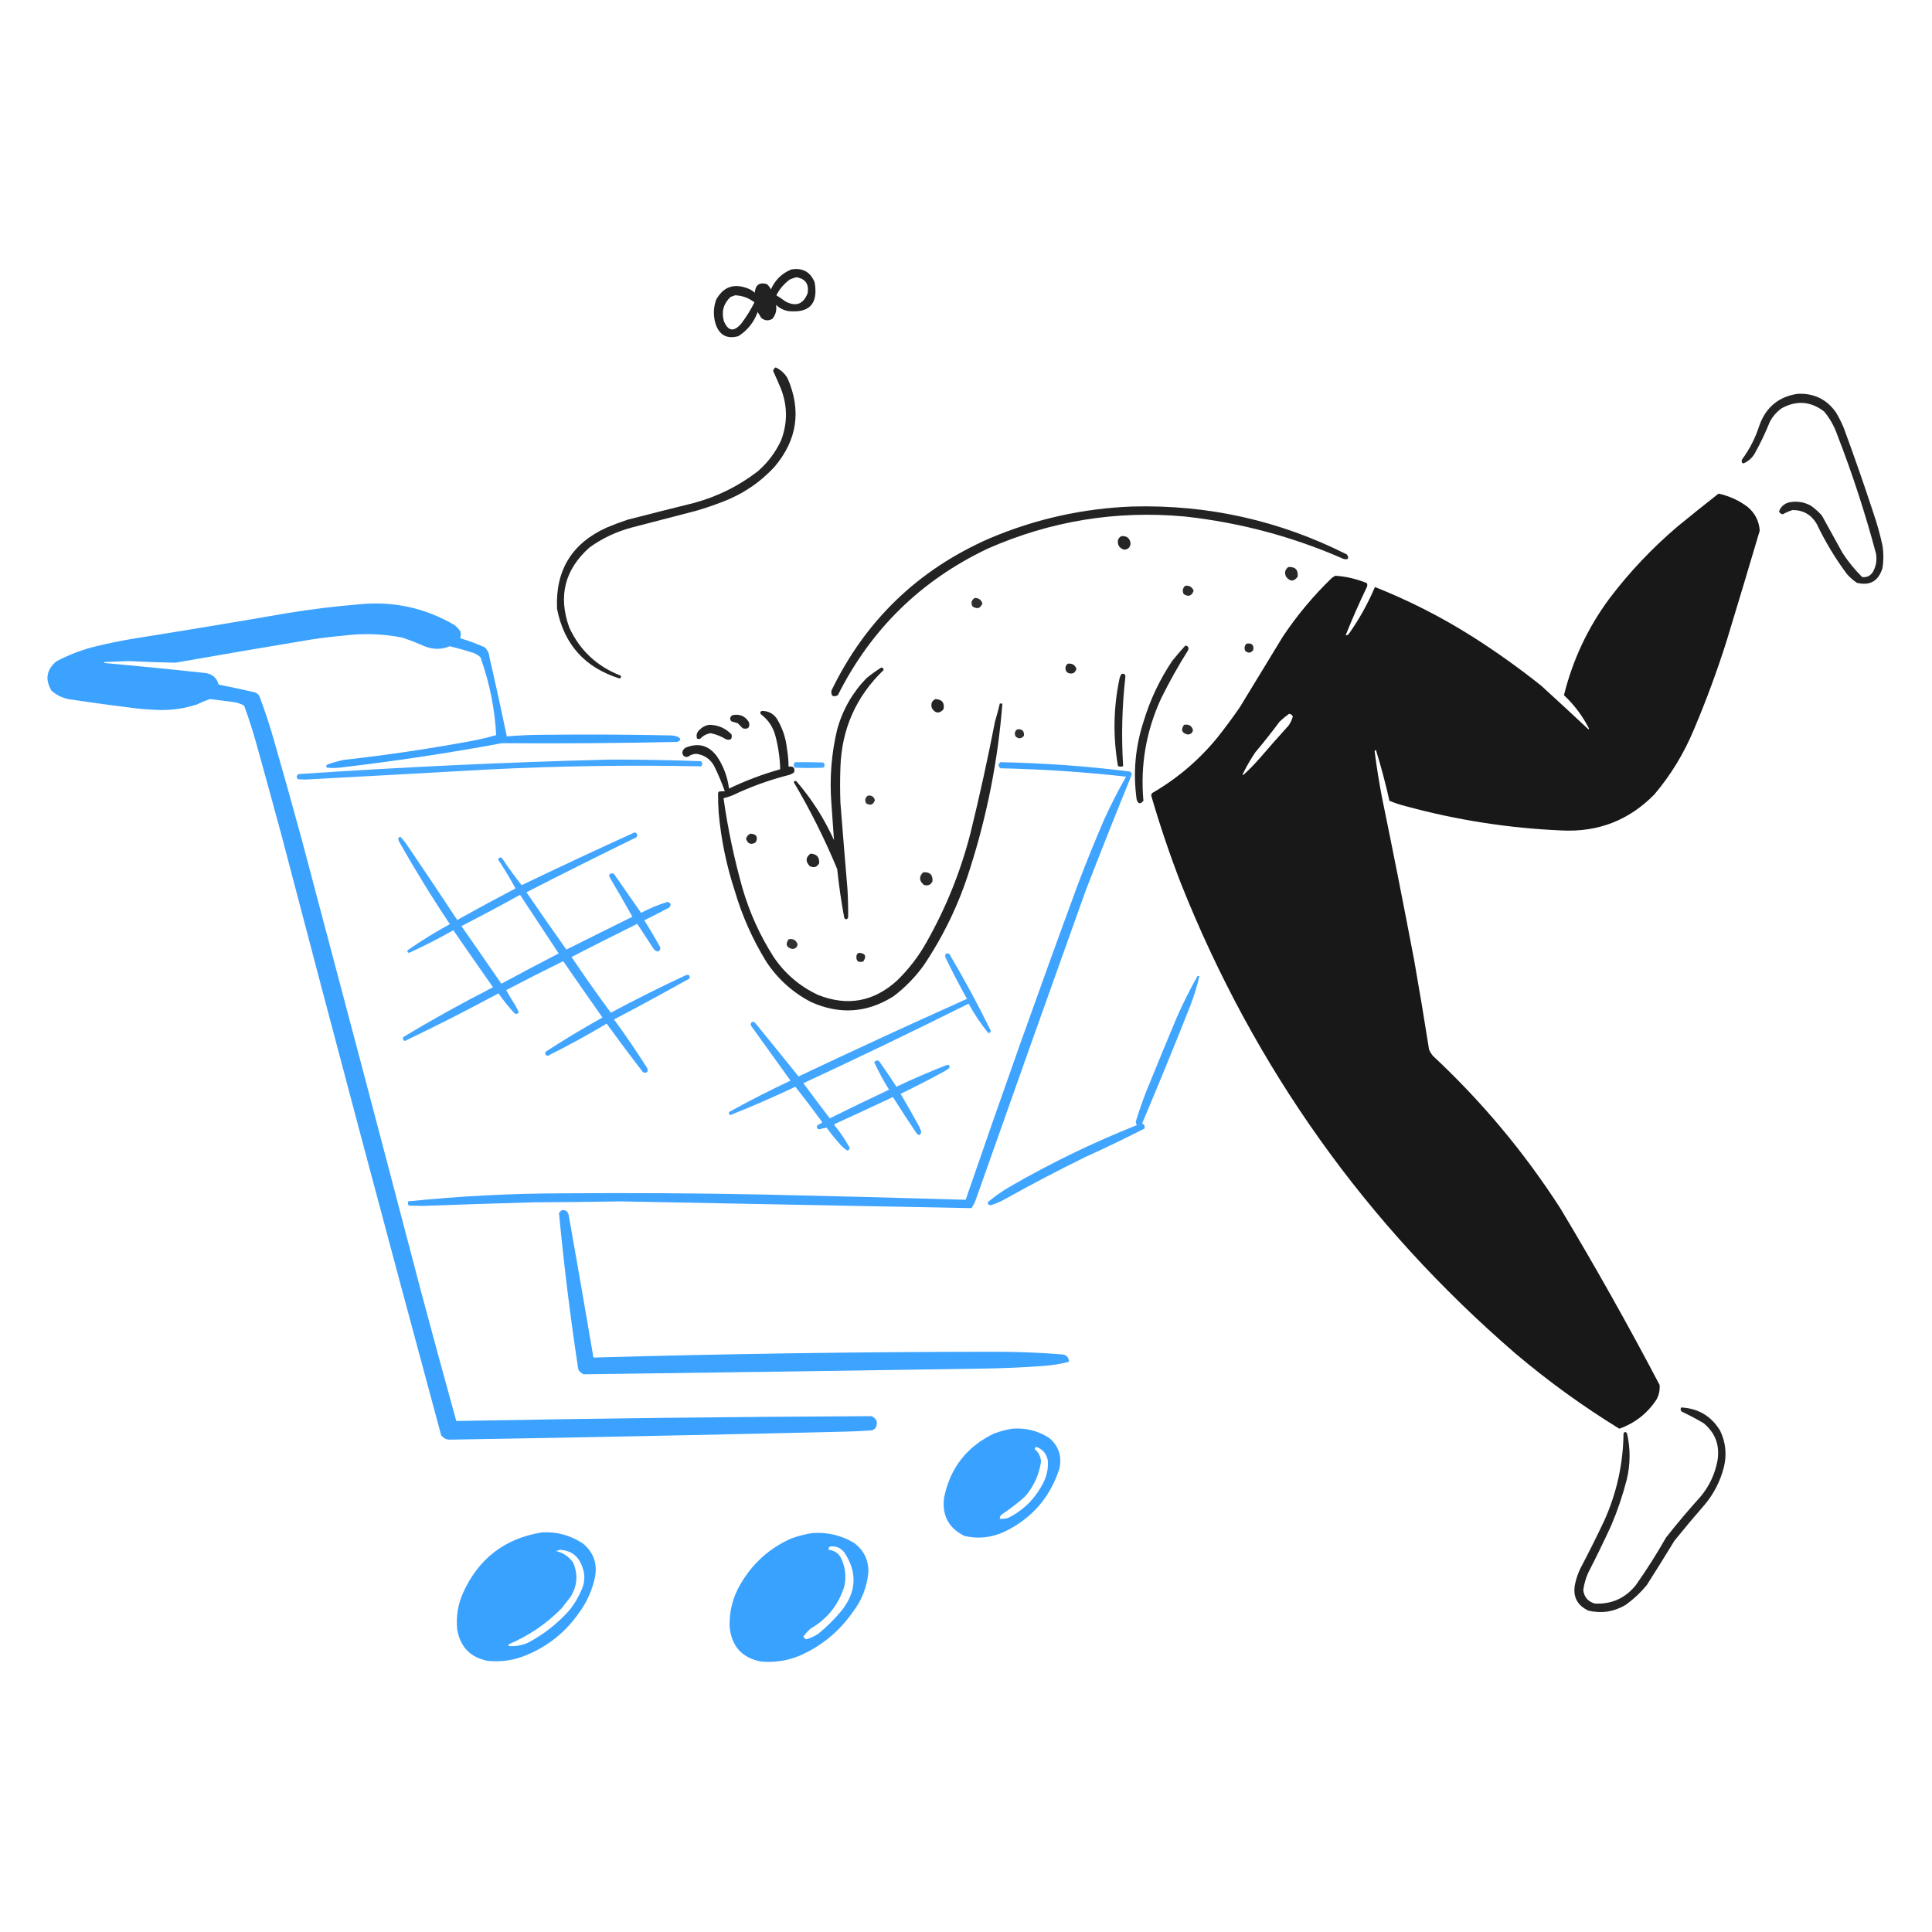 <?xml version="1.0" encoding="UTF-8"?>
<!DOCTYPE svg PUBLIC "-//W3C//DTD SVG 1.1//EN" "http://www.w3.org/Graphics/SVG/1.1/DTD/svg11.dtd">
<svg xmlns="http://www.w3.org/2000/svg" version="1.1" width="3000px" height="3000px" style="shape-rendering:geometricPrecision; text-rendering:geometricPrecision; image-rendering:optimizeQuality; fill-rule:evenodd; clip-rule:evenodd" xmlns:xlink="http://www.w3.org/1999/xlink">
<g><path style="opacity:0.955" fill="#181818" d="M 1228.5,418.5 C 1246.2,415.428 1258.37,422.095 1265,438.5C 1270.73,471.764 1256.9,486.597 1223.5,483C 1216.42,481.544 1210.25,478.377 1205,473.5C 1206.39,481.433 1204.56,488.6 1199.5,495C 1193.28,498.66 1187.45,498.16 1182,493.5C 1180.17,490.5 1178.33,487.5 1176.5,484.5C 1170.72,500.438 1160.72,512.938 1146.5,522C 1128.63,526.838 1116.79,520.338 1111,502.5C 1107.38,490.038 1107.71,477.705 1112,465.5C 1123.15,445.25 1139.65,439.416 1161.5,448C 1165.42,449.54 1168.92,451.707 1172,454.5C 1172.98,442.486 1179.15,437.986 1190.5,441C 1193.43,443.264 1195.6,446.098 1197,449.5C 1203.46,434.868 1213.96,424.535 1228.5,418.5 Z M 1236.5,430.5 C 1250.65,432.748 1256.48,441.081 1254,455.5C 1247.27,472.523 1235.77,476.69 1219.5,468C 1214.97,464.638 1210.3,461.471 1205.5,458.5C 1210.56,448.613 1217.56,440.446 1226.5,434C 1229.85,432.514 1233.18,431.347 1236.5,430.5 Z M 1141.5,458.5 C 1152.67,459.001 1162.67,462.667 1171.5,469.5C 1165.67,481.171 1158.84,492.171 1151,502.5C 1139.57,515.773 1130.57,514.44 1124,498.5C 1119.96,483.81 1123.46,471.31 1134.5,461C 1137,460.302 1139.34,459.469 1141.5,458.5 Z"/></g>
<g><path style="opacity:0.945" fill="#181818" d="M 1204.5,570.5 C 1212.38,574.209 1218.55,579.876 1223,587.5C 1244.6,637.329 1237.93,682.995 1203,724.5C 1180.5,748.988 1153.67,767.155 1122.5,779C 1109.05,784.263 1095.38,788.929 1081.5,793C 1048.17,801.667 1014.83,810.333 981.5,819C 957.499,825.321 935.499,835.654 915.5,850C 876.884,884.298 866.384,925.798 884,974.5C 900.494,1009.99 926.994,1034.83 963.5,1049C 965,1051.17 964.5,1052.67 962,1053.5C 908.221,1036.72 875.887,1000.72 865,945.5C 862.175,885.63 888.009,843.463 942.5,819C 953.012,814.607 963.678,810.607 974.5,807C 1008.79,798.178 1043.12,789.512 1077.5,781C 1113.89,771.118 1146.89,754.784 1176.5,732C 1192.19,718.43 1204.36,702.263 1213,683.5C 1222.9,657.198 1222.9,630.865 1213,604.5C 1209.03,594.917 1204.86,585.417 1200.5,576C 1201.01,573.455 1202.34,571.621 1204.5,570.5 Z"/></g>
<g><path style="opacity:0.944" fill="#181818" d="M 2791.5,611.5 C 2816.76,610.401 2836.6,620.068 2851,640.5C 2855.53,648.221 2859.53,656.221 2863,664.5C 2879.12,708.199 2894.46,752.199 2909,796.5C 2914.6,812.905 2919.27,829.572 2923,846.5C 2924.95,858.514 2924.95,870.514 2923,882.5C 2916.69,902.396 2903.53,909.896 2883.5,905C 2877.74,901.246 2872.58,896.746 2868,891.5C 2849.82,867.16 2834.15,841.16 2821,813.5C 2812.5,799.172 2800,792.006 2783.5,792C 2778.19,793.663 2773.19,795.829 2768.5,798.5C 2765.51,798.347 2763.51,796.847 2762.5,794C 2765.36,786.561 2770.69,781.895 2778.5,780C 2790.06,777.747 2801.06,779.414 2811.5,785C 2817.93,789.423 2823.76,794.59 2829,800.5C 2839.67,819.833 2850.33,839.167 2861,858.5C 2869.87,872.088 2880.04,884.588 2891.5,896C 2898.42,896.96 2903.92,894.46 2908,888.5C 2913.16,879.522 2914.83,869.855 2913,859.5C 2896.39,797.047 2876.39,735.714 2853,675.5C 2848.35,662.021 2841.51,649.855 2832.5,639C 2811.63,622.987 2789.63,621.32 2766.5,634C 2758.58,639.688 2752.41,646.855 2748,655.5C 2741.06,672.715 2733.06,689.382 2724,705.5C 2719.84,711.828 2714.34,716.495 2707.5,719.5C 2706.56,719.392 2705.72,719.059 2705,718.5C 2704.33,716.833 2704.33,715.167 2705,713.5C 2716.89,697.394 2725.89,679.728 2732,660.5C 2742.24,632.175 2762.08,615.842 2791.5,611.5 Z"/></g>
<g><path style="opacity:0.997" fill="#181818" d="M 2668.5,766.5 C 2684.99,770.079 2699.99,776.912 2713.5,787C 2725.13,796.59 2731.46,808.924 2732.5,824C 2715.57,881.235 2698.4,938.402 2681,995.5C 2666.16,1042.35 2649.16,1088.35 2630,1133.5C 2614.7,1170.14 2594.37,1203.47 2569,1233.5C 2529.51,1273.84 2481.35,1292.51 2424.5,1289.5C 2342.78,1285.99 2262.45,1273.49 2183.5,1252C 2174.58,1249.77 2165.91,1246.94 2157.5,1243.5C 2151.59,1216.87 2144.59,1190.53 2136.5,1164.5C 2135.5,1164.83 2134.83,1165.5 2134.5,1166.5C 2137.57,1190.6 2141.41,1214.6 2146,1238.5C 2163.31,1322.71 2179.98,1407.04 2196,1491.5C 2204.1,1537.44 2211.77,1583.44 2219,1629.5C 2220.5,1633.16 2222.5,1636.5 2225,1639.5C 2301.05,1710.51 2367.05,1789.51 2423,1876.5C 2476.87,1966.21 2528.2,2057.55 2577,2150.5C 2577.71,2158.65 2576.05,2166.32 2572,2173.5C 2557.88,2194.83 2538.71,2209.83 2514.5,2218.5C 2457.9,2183.73 2404.23,2144.9 2353.5,2102C 2121.06,1901.37 1947.89,1658.21 1834,1372.5C 1816.51,1327.37 1801.01,1281.53 1787.5,1235C 1787.86,1233.78 1788.36,1232.61 1789,1231.5C 1828.26,1208.84 1862.26,1179.84 1891,1144.5C 1902.82,1129.52 1914.15,1114.19 1925,1098.5C 1947.33,1061.83 1969.67,1025.17 1992,988.5C 2014.11,955.369 2039.61,924.869 2068.5,897C 2070.17,896 2071.83,895 2073.5,894C 2090.43,895.148 2106.76,898.982 2122.5,905.5C 2123.51,907.837 2123.35,910.17 2122,912.5C 2110.31,936.863 2099.48,961.53 2089.5,986.5C 2091.9,986.607 2093.74,985.607 2095,983.5C 2110.87,960.951 2124.2,936.951 2135,911.5C 2187.66,932.413 2237.83,957.913 2285.5,988C 2322.91,1011.7 2358.91,1037.37 2393.5,1065C 2417.98,1087.32 2442.32,1109.82 2466.5,1132.5C 2466.83,1132.17 2467.17,1131.83 2467.5,1131.5C 2457.48,1111.83 2444.48,1094.5 2428.5,1079.5C 2442.1,1024.65 2465.6,974.648 2499,929.5C 2530.28,888.215 2565.78,850.715 2605.5,817C 2626.4,799.923 2647.4,783.09 2668.5,766.5 Z M 2001.5,1108.5 C 2004.27,1108.6 2006.27,1109.93 2007.5,1112.5C 2006.14,1117.55 2003.98,1122.21 2001,1126.5C 1985.76,1143.31 1970.76,1160.31 1956,1177.5C 1948.02,1186.65 1939.52,1195.32 1930.5,1203.5C 1930.17,1203.17 1929.83,1202.83 1929.5,1202.5C 1935.24,1190.68 1941.74,1179.34 1949,1168.5C 1962.15,1152.86 1974.81,1136.86 1987,1120.5C 1991.63,1116.12 1996.46,1112.12 2001.5,1108.5 Z"/></g>
<g><path style="opacity:0.948" fill="#181818" d="M 1758.5,786.5 C 1875.84,783.42 1986.84,808.253 2091.5,861C 2095.21,867.071 2093.54,869.404 2086.5,868C 2007.57,833.351 1925.24,811.351 1839.5,802C 1733.1,792.289 1631.1,808.956 1533.5,852C 1429.94,901.222 1352.44,977.055 1301,1079.5C 1293.63,1083.14 1290.3,1080.81 1291,1072.5C 1343.71,963.455 1425.54,884.622 1536.5,836C 1607.57,805.898 1681.57,789.398 1758.5,786.5 Z"/></g>
<g><path style="opacity:0.941" fill="#181818" d="M 1741.5,832.5 C 1749.61,831.879 1754.28,835.546 1755.5,843.5C 1755.18,849.819 1751.85,853.152 1745.5,853.5C 1738.07,851.231 1734.9,846.231 1736,838.5C 1737.02,835.65 1738.85,833.65 1741.5,832.5 Z"/></g>
<g><path style="opacity:0.931" fill="#181818" d="M 2000.5,880.5 C 2011.32,879.818 2016.15,884.818 2015,895.5C 2009.18,903.405 2003.18,903.405 1997,895.5C 1994.17,889.376 1995.34,884.376 2000.5,880.5 Z"/></g>
<g><path style="opacity:0.907" fill="#181818" d="M 1840.5,909.5 C 1846.98,908.896 1851.31,911.563 1853.5,917.5C 1850.39,925.483 1845.22,927.149 1838,922.5C 1835.61,917.485 1836.45,913.151 1840.5,909.5 Z"/></g>
<g><path style="opacity:0.897" fill="#181818" d="M 1513.5,928.5 C 1519.59,928.433 1523.59,931.267 1525.5,937C 1522.31,944.911 1517.14,946.411 1510,941.5C 1507.35,936.039 1508.51,931.706 1513.5,928.5 Z"/></g>
<g><path style="opacity:0.981" fill="#38a1ff" d="M 556.5,938.5 C 610.229,932.937 660.229,943.771 706.5,971C 709.704,973.869 712.537,977.035 715,980.5C 715.789,984.091 715.622,987.591 714.5,991C 727.508,994.89 740.175,999.556 752.5,1005C 756.997,1009.16 759.497,1014.33 760,1020.5C 769.474,1061.4 778.474,1102.4 787,1143.5C 805.734,1141.86 824.567,1141.02 843.5,1141C 910.172,1140.24 976.839,1140.57 1043.5,1142C 1046.58,1142.35 1049.58,1143.01 1052.5,1144C 1057.99,1147.23 1057.65,1149.9 1051.5,1152C 960.839,1154.06 870.172,1154.72 779.5,1154C 695.918,1169.49 611.918,1182.15 527.5,1192C 520.833,1192.67 514.167,1192.67 507.5,1192C 506.14,1190.06 506.473,1188.4 508.5,1187C 516.705,1184.2 525.038,1181.87 533.5,1180C 602.884,1172.28 671.884,1161.95 740.5,1149C 750.585,1146.81 760.585,1144.31 770.5,1141.5C 768.231,1100.07 760.064,1059.74 746,1020.5C 742.919,1017.71 739.419,1015.54 735.5,1014C 723.29,1010.03 710.957,1006.53 698.5,1003.5C 685.904,1008.61 673.238,1008.78 660.5,1004C 648.713,998.773 636.713,994.106 624.5,990C 594.34,984.091 564.007,983.091 533.5,987C 516.774,988.507 500.108,990.507 483.5,993C 413.108,1004.68 342.775,1016.68 272.5,1029C 247.999,1028.58 223.499,1027.75 199,1026.5C 186.831,1026.94 174.664,1027.44 162.5,1028C 162.043,1028.41 161.709,1028.91 161.5,1029.5C 213.88,1034.17 266.213,1039.34 318.5,1045C 329.555,1046.4 336.555,1052.4 339.5,1063C 358.223,1066.74 376.889,1070.74 395.5,1075C 398.937,1076.1 401.437,1078.27 403,1081.5C 411.666,1104.5 419.333,1127.83 426,1151.5C 440.311,1201.41 454.311,1251.41 468,1301.5C 530.134,1535.04 591.801,1768.7 653,2002.5C 671.194,2070.61 689.694,2138.61 708.5,2206.5C 923.483,2202.5 1138.48,2200 1353.5,2199C 1361.69,2202.98 1363.69,2209.14 1359.5,2217.5C 1357.97,2218.86 1356.3,2220.03 1354.5,2221C 1340.85,2222.02 1327.19,2222.69 1313.5,2223C 1108.15,2227.94 902.813,2232.11 697.5,2235.5C 692.243,2235.12 688.076,2232.79 685,2228.5C 601.087,1918.18 518.42,1607.51 437,1296.5C 424.203,1249.11 411.203,1201.78 398,1154.5C 392.466,1134.56 386.132,1114.9 379,1095.5C 373.506,1092.67 367.673,1090.84 361.5,1090C 349.682,1088.38 337.849,1086.88 326,1085.5C 319.025,1087.9 312.191,1090.74 305.5,1094C 287.305,1099.86 268.638,1102.69 249.5,1102.5C 236.799,1102.19 224.133,1101.35 211.5,1100C 177.096,1095.79 142.763,1091.13 108.5,1086C 97.667,1084.17 88.167,1079.67 80,1072.5C 69.626,1055.17 72.126,1040.01 87.5,1027C 107.759,1016.25 129.092,1008.25 151.5,1003C 169.369,998.699 187.369,995.033 205.5,992C 285.92,979.208 366.253,965.874 446.5,952C 483.138,946.003 519.805,941.503 556.5,938.5 Z"/></g>
<g><path style="opacity:0.924" fill="#181818" d="M 1935.5,999.5 C 1943.82,997.993 1947.32,1001.33 1946,1009.5C 1942.17,1014.34 1938,1014.67 1933.5,1010.5C 1931.76,1006.31 1932.43,1002.64 1935.5,999.5 Z"/></g>
<g><path style="opacity:0.944" fill="#181818" d="M 1840.5,1002.5 C 1844.8,1002.84 1846.3,1005.18 1845,1009.5C 1829.73,1033.69 1815.73,1058.69 1803,1084.5C 1779.71,1135.11 1770.54,1188.11 1775.5,1243.5C 1770.7,1249.17 1767.2,1248.5 1765,1241.5C 1759.2,1200.03 1762.87,1159.36 1776,1119.5C 1786.12,1086.26 1800.79,1055.26 1820,1026.5C 1826.6,1018.28 1833.44,1010.28 1840.5,1002.5 Z"/></g>
<g><path style="opacity:0.927" fill="#181818" d="M 1658.5,1030.5 C 1664.98,1029.9 1669.31,1032.56 1671.5,1038.5C 1669.58,1045.14 1665.25,1047.31 1658.5,1045C 1654.79,1042.49 1653.62,1038.99 1655,1034.5C 1655.69,1032.65 1656.86,1031.32 1658.5,1030.5 Z"/></g>
<g><path style="opacity:0.947" fill="#181818" d="M 1368.5,1036.5 C 1371,1036.83 1372.17,1038.16 1372,1040.5C 1329.33,1081.54 1306.99,1131.87 1305,1191.5C 1304.33,1209.83 1304.33,1228.17 1305,1246.5C 1308.55,1291.51 1312.21,1336.51 1316,1381.5C 1316.81,1395.83 1317.15,1410.17 1317,1424.5C 1315.52,1427.99 1313.52,1428.33 1311,1425.5C 1306.31,1400.32 1302.64,1374.98 1300,1349.5C 1280.66,1302.83 1258.16,1257.83 1232.5,1214.5C 1233.35,1212.72 1234.68,1212.22 1236.5,1213C 1260.38,1240.57 1279.88,1271.07 1295,1304.5C 1293.62,1285.54 1292.29,1266.54 1291,1247.5C 1287.97,1208.66 1290.97,1170.33 1300,1132.5C 1308.51,1102.04 1323.68,1075.54 1345.5,1053C 1352.88,1046.99 1360.55,1041.49 1368.5,1036.5 Z"/></g>
<g><path style="opacity:0.939" fill="#181818" d="M 1741.5,1046.5 C 1745.57,1045.51 1747.57,1047.01 1747.5,1051C 1742.27,1097.07 1741.1,1143.24 1744,1189.5C 1741.33,1190.83 1738.67,1190.83 1736,1189.5C 1728.17,1144.72 1728.84,1100.05 1738,1055.5C 1738.49,1052.17 1739.66,1049.17 1741.5,1046.5 Z"/></g>
<g><path style="opacity:0.942" fill="#181818" d="M 1452.5,1085.5 C 1462.99,1086.14 1467.16,1091.47 1465,1101.5C 1458.27,1108.61 1452.27,1107.94 1447,1099.5C 1445.02,1093.08 1446.85,1088.42 1452.5,1085.5 Z"/></g>
<g><path style="opacity:0.949" fill="#181818" d="M 1552.5,1092.5 C 1553.83,1092.5 1555.17,1092.5 1556.5,1092.5C 1549.68,1180.11 1532.85,1265.78 1506,1349.5C 1489.25,1403.16 1465.25,1453.16 1434,1499.5C 1420.87,1517.63 1405.37,1533.46 1387.5,1547C 1346.53,1572.89 1303.86,1575.89 1259.5,1556C 1231,1541.18 1207.84,1520.34 1190,1493.5C 1168.81,1459.11 1152.48,1422.44 1141,1383.5C 1128.07,1344.11 1119.74,1303.78 1116,1262.5C 1115.25,1252.17 1114.91,1241.83 1115,1231.5C 1115.37,1230.58 1115.87,1229.75 1116.5,1229C 1119.61,1228.88 1122.61,1228.71 1125.5,1228.5C 1120.68,1215.21 1115.18,1202.21 1109,1189.5C 1102.87,1178.44 1093.54,1172.1 1081,1170.5C 1076.34,1170.7 1072.17,1172.2 1068.5,1175C 1063.17,1176.18 1060.17,1174.02 1059.5,1168.5C 1060.05,1165.23 1061.72,1162.73 1064.5,1161C 1084.83,1152.71 1101.33,1157.54 1114,1175.5C 1123.75,1190.43 1129.75,1206.76 1132,1224.5C 1157.64,1212.23 1184.14,1202.23 1211.5,1194.5C 1211.01,1176.89 1208.51,1159.55 1204,1142.5C 1200.4,1128.95 1193.06,1117.95 1182,1109.5C 1179.87,1107.42 1180.03,1105.59 1182.5,1104C 1192.29,1103.64 1200.12,1107.48 1206,1115.5C 1214.86,1129.91 1220.19,1145.58 1222,1162.5C 1223.56,1171.77 1224.39,1181.1 1224.5,1190.5C 1231.99,1189.3 1234.82,1192.3 1233,1199.5C 1230.91,1200.79 1228.75,1201.96 1226.5,1203C 1195.74,1210.7 1166.07,1221.37 1137.5,1235C 1132.9,1236.8 1128.24,1238.3 1123.5,1239.5C 1130.2,1286.83 1140.03,1333.5 1153,1379.5C 1164.01,1417.23 1180.01,1452.56 1201,1485.5C 1218.67,1511.84 1241.83,1531.67 1270.5,1545C 1315.8,1562.87 1356.47,1555.54 1392.5,1523C 1411.03,1505.09 1426.53,1484.92 1439,1462.5C 1469.11,1409.26 1491.78,1352.92 1507,1293.5C 1521.07,1236.15 1533.74,1178.48 1545,1120.5C 1547.81,1111.23 1550.31,1101.9 1552.5,1092.5 Z"/></g>
<g><path style="opacity:0.941" fill="#181818" d="M 1137.5,1110.5 C 1148.66,1108.27 1157.16,1111.93 1163,1121.5C 1164.83,1129.67 1161.67,1132.83 1153.5,1131C 1150.83,1128.33 1148.17,1125.67 1145.5,1123C 1142.17,1122 1138.83,1121 1135.5,1120C 1132.74,1116.11 1133.41,1112.94 1137.5,1110.5 Z"/></g>
<g><path style="opacity:0.941" fill="#181818" d="M 1100.5,1125.5 C 1114.53,1125.44 1126.36,1130.44 1136,1140.5C 1137.27,1147.56 1134.44,1150.06 1127.5,1148C 1120.03,1143.43 1112.03,1140.26 1103.5,1138.5C 1097.17,1139.5 1091.83,1142.33 1087.5,1147C 1085.83,1147.67 1084.17,1147.67 1082.5,1147C 1080.83,1142.38 1081.66,1138.21 1085,1134.5C 1089.29,1129.78 1094.46,1126.78 1100.5,1125.5 Z"/></g>
<g><path style="opacity:0.916" fill="#181818" d="M 1838.5,1125.5 C 1845.64,1124.07 1850.31,1126.73 1852.5,1133.5C 1851.63,1138.2 1848.8,1140.53 1844,1140.5C 1835.04,1138.27 1833.21,1133.27 1838.5,1125.5 Z"/></g>
<g><path style="opacity:0.898" fill="#181818" d="M 1579.5,1132.5 C 1587.16,1131.66 1590.66,1135 1590,1142.5C 1585.97,1147.36 1581.63,1147.7 1577,1143.5C 1574.83,1139.19 1575.66,1135.53 1579.5,1132.5 Z"/></g>
<g><path style="opacity:0.94" fill="#38a1ff" d="M 945.5,1179.5 C 993.186,1179.37 1040.85,1180.2 1088.5,1182C 1091.17,1184.67 1091.17,1187.33 1088.5,1190C 977.46,1187.71 866.46,1189.37 755.5,1195C 661.675,1200.32 567.842,1205.49 474,1210.5C 470.167,1210.33 466.333,1210.17 462.5,1210C 459.93,1207.09 460.263,1204.42 463.5,1202C 624.173,1191.11 784.84,1183.61 945.5,1179.5 Z"/></g>
<g><path style="opacity:0.929" fill="#38a1ff" d="M 1234.5,1183.5 C 1249.17,1183.33 1263.84,1183.5 1278.5,1184C 1281.17,1186.67 1281.17,1189.33 1278.5,1192C 1263.83,1192.67 1249.17,1192.67 1234.5,1192C 1231.9,1189.17 1231.9,1186.34 1234.5,1183.5 Z"/></g>
<g><path style="opacity:0.958" fill="#38a1ff" d="M 1553.5,1183.5 C 1620.76,1184.84 1687.76,1189.67 1754.5,1198C 1756.12,1199.12 1757.12,1200.62 1757.5,1202.5C 1733.18,1262.3 1709.35,1322.3 1686,1382.5C 1628.61,1542.68 1571.61,1703.02 1515,1863.5C 1513.4,1867.99 1511.23,1872.15 1508.5,1876C 1327.08,1872.58 1145.58,1869.08 964,1865.5C 918.505,1866.28 873.005,1866.78 827.5,1867C 770.494,1868.64 713.494,1870.47 656.5,1872.5C 649.167,1872.33 641.833,1872.17 634.5,1872C 633.577,1869.96 633.244,1867.79 633.5,1865.5C 712.61,1857.37 791.943,1853.21 871.5,1853C 978.176,1852.11 1084.84,1852.78 1191.5,1855C 1294.2,1857.3 1396.86,1859.96 1499.5,1863C 1555.89,1698.83 1614.05,1535.33 1674,1372.5C 1686.88,1338.51 1700.55,1304.85 1715,1271.5C 1725.26,1249.15 1736.42,1227.32 1748.5,1206C 1683.7,1198.72 1618.7,1194.39 1553.5,1193C 1549.58,1189.84 1549.58,1186.67 1553.5,1183.5 Z"/></g>
<g><path style="opacity:0.891" fill="#191919" d="M 1347.5,1235.5 C 1353.33,1234.58 1357,1236.91 1358.5,1242.5C 1356.08,1249.7 1351.58,1251.37 1345,1247.5C 1342.51,1242.76 1343.34,1238.76 1347.5,1235.5 Z"/></g>
<g><path style="opacity:0.952" fill="#38a1ff" d="M 985.5,1292.5 C 989.392,1293.74 990.392,1296.24 988.5,1300C 931.221,1327.97 874.221,1356.47 817.5,1385.5C 837.933,1415.38 858.599,1445.05 879.5,1474.5C 913.62,1457.36 947.787,1440.36 982,1423.5C 970.998,1403.85 959.664,1384.19 948,1364.5C 944.219,1358.04 945.886,1355.37 953,1356.5C 967.167,1376.83 981.333,1397.17 995.5,1417.5C 1008.62,1410.46 1022.29,1404.79 1036.5,1400.5C 1041.54,1401.79 1042.54,1404.63 1039.5,1409C 1026.63,1415.94 1013.63,1422.6 1000.5,1429C 1009.04,1442.59 1017.21,1456.42 1025,1470.5C 1026.01,1474.15 1024.67,1476.49 1021,1477.5C 1018.53,1476.9 1016.53,1475.56 1015,1473.5C 1006.49,1460.46 997.987,1447.46 989.5,1434.5C 955.344,1451.41 921.344,1468.58 887.5,1486C 907.231,1515.31 927.564,1544.14 948.5,1572.5C 986.942,1551.95 1025.94,1532.45 1065.5,1514C 1070.22,1513.21 1071.88,1515.05 1070.5,1519.5C 1031.82,1541.18 992.82,1562.34 953.5,1583C 971.448,1607.62 988.615,1632.79 1005,1658.5C 1006.83,1664.67 1004.67,1666.83 998.5,1665C 979.282,1640.12 960.448,1614.95 942,1589.5C 912.221,1607.31 881.721,1623.98 850.5,1639.5C 846.725,1638.54 845.725,1636.37 847.5,1633C 876.169,1614.33 905.503,1596.66 935.5,1580C 915.031,1550.88 894.698,1521.72 874.5,1492.5C 844.766,1507.12 815.266,1522.12 786,1537.5C 790.673,1545.81 795.673,1554.15 801,1562.5C 802.645,1565.62 804.145,1568.79 805.5,1572C 804.033,1574.19 802.033,1574.85 799.5,1574C 790.242,1564.08 781.742,1553.58 774,1542.5C 726.139,1568.35 677.639,1593.01 628.5,1616.5C 625.911,1615.28 625.077,1613.28 626,1610.5C 671.481,1583.06 717.981,1557.23 765.5,1533C 744.877,1503.59 724.377,1474.09 704,1444.5C 681.646,1457.09 658.812,1468.76 635.5,1479.5C 632.918,1479.25 632.085,1477.92 633,1475.5C 654.039,1460.81 675.872,1447.31 698.5,1435C 670.413,1392.89 643.913,1349.72 619,1305.5C 618.257,1303.56 618.424,1301.73 619.5,1300C 620.5,1299.33 621.5,1299.33 622.5,1300C 626.362,1304.23 629.862,1308.73 633,1313.5C 658.915,1351.66 684.581,1389.99 710,1428.5C 739.927,1411.79 770.094,1395.45 800.5,1379.5C 792.263,1364.44 783.43,1349.77 774,1335.5C 773.508,1334.45 773.674,1333.45 774.5,1332.5C 776.167,1331.17 777.833,1331.17 779.5,1332.5C 789.112,1346.94 799.279,1360.94 810,1374.5C 868.305,1346.47 926.805,1319.14 985.5,1292.5 Z M 807.5,1389.5 C 827.441,1419.79 847.441,1450.13 867.5,1480.5C 837.675,1495.91 808.009,1511.58 778.5,1527.5C 757.957,1497.58 737.29,1467.75 716.5,1438C 747.212,1422.31 777.546,1406.15 807.5,1389.5 Z"/></g>
<g><path style="opacity:0.922" fill="#181818" d="M 1165.5,1294.5 C 1174.73,1295.13 1177.4,1299.63 1173.5,1308C 1166.22,1312.36 1161.22,1310.53 1158.5,1302.5C 1159.48,1298.52 1161.82,1295.86 1165.5,1294.5 Z"/></g>
<g><path style="opacity:0.935" fill="#181818" d="M 1258.5,1325.5 C 1268.15,1325.98 1272.65,1330.98 1272,1340.5C 1268.64,1346.48 1263.8,1347.98 1257.5,1345C 1250.52,1337.87 1250.85,1331.37 1258.5,1325.5 Z"/></g>
<g><path style="opacity:0.922" fill="#181818" d="M 1433.5,1354.5 C 1443.81,1353.64 1448.64,1358.31 1448,1368.5C 1445.18,1374.17 1440.68,1376 1434.5,1374C 1427.07,1367.6 1426.74,1361.1 1433.5,1354.5 Z"/></g>
<g><path style="opacity:0.89" fill="#191919" d="M 1224.5,1458.5 C 1231.64,1457.07 1236.31,1459.73 1238.5,1466.5C 1237.63,1471.2 1234.8,1473.53 1230,1473.5C 1221.05,1471.32 1219.21,1466.32 1224.5,1458.5 Z"/></g>
<g><path style="opacity:0.911" fill="#181818" d="M 1333.5,1479.5 C 1343.69,1480.16 1346.03,1484.66 1340.5,1493C 1332.37,1495.21 1328.87,1492.05 1330,1483.5C 1330.69,1481.65 1331.86,1480.32 1333.5,1479.5 Z"/></g>
<g><path style="opacity:0.948" fill="#38a1ff" d="M 1469.5,1480.5 C 1472.81,1479.97 1474.97,1481.31 1476,1484.5C 1498.31,1522.33 1519.15,1560.99 1538.5,1600.5C 1538.16,1603.02 1536.83,1604.18 1534.5,1604C 1522.97,1589.78 1512.8,1574.61 1504,1558.5C 1419.09,1600.87 1333.59,1642.04 1247.5,1682C 1260.97,1700.31 1274.64,1718.47 1288.5,1736.5C 1319.08,1721.38 1349.74,1706.54 1380.5,1692C 1371.93,1678.36 1364.26,1664.19 1357.5,1649.5C 1360.95,1645.39 1364.12,1645.72 1367,1650.5C 1375.58,1662.66 1383.91,1674.99 1392,1687.5C 1417.4,1675.36 1443.24,1664.2 1469.5,1654C 1473.67,1652.83 1475.17,1654.33 1474,1658.5C 1471.92,1660.12 1469.75,1661.62 1467.5,1663C 1444.78,1675.36 1421.78,1687.19 1398.5,1698.5C 1408.59,1715.67 1418.42,1733 1428,1750.5C 1428.98,1752.96 1429.81,1755.46 1430.5,1758C 1429.03,1763.27 1426.53,1763.77 1423,1759.5C 1410.58,1741 1398.42,1722.34 1386.5,1703.5C 1356.38,1717.64 1326.21,1731.64 1296,1745.5C 1295.33,1746.17 1295.33,1746.83 1296,1747.5C 1304.66,1758.14 1312.32,1769.48 1319,1781.5C 1319.66,1784.35 1318.49,1786.02 1315.5,1786.5C 1311.25,1783.76 1307.42,1780.42 1304,1776.5C 1296.79,1768.29 1289.95,1759.79 1283.5,1751C 1279.9,1751.69 1276.23,1752.52 1272.5,1753.5C 1268.77,1753.2 1267.61,1751.2 1269,1747.5C 1271.09,1746.21 1273.25,1745.04 1275.5,1744C 1276.45,1743.28 1276.62,1742.45 1276,1741.5C 1262.72,1723.22 1249.05,1705.22 1235,1687.5C 1201.8,1703.27 1168.13,1717.93 1134,1731.5C 1131.72,1730.3 1131.22,1728.63 1132.5,1726.5C 1163.57,1709.3 1195.24,1693.13 1227.5,1678C 1207,1649.5 1186.5,1621 1166,1592.5C 1165.17,1588 1167,1586.17 1171.5,1587C 1194.46,1615.11 1217.3,1643.27 1240,1671.5C 1326.78,1630.36 1413.95,1590.19 1501.5,1551C 1489.7,1529.89 1478.53,1508.39 1468,1486.5C 1467.25,1484.16 1467.75,1482.16 1469.5,1480.5 Z"/></g>
<g><path style="opacity:0.956" fill="#38a1ff" d="M 1859.5,1515.5 C 1860.5,1515.5 1861.5,1515.5 1862.5,1515.5C 1858.78,1531.49 1853.95,1547.15 1848,1562.5C 1823.85,1623.45 1799.02,1684.11 1773.5,1744.5C 1777.06,1746.12 1778.22,1748.79 1777,1752.5C 1746.52,1767.99 1715.68,1782.82 1684.5,1797C 1642.54,1817.65 1601.2,1839.31 1560.5,1862C 1553.5,1866 1546.16,1869.17 1538.5,1871.5C 1534.99,1871.49 1533.49,1869.83 1534,1866.5C 1544.52,1857.82 1555.68,1849.98 1567.5,1843C 1631.11,1806.19 1697.11,1774.19 1765.5,1747C 1763.81,1745.09 1763.31,1742.92 1764,1740.5C 1768.77,1724.96 1774.1,1709.63 1780,1694.5C 1795.47,1656.42 1811.14,1618.42 1827,1580.5C 1836.81,1558.22 1847.64,1536.56 1859.5,1515.5 Z"/></g>
<g><path style="opacity:0.979" fill="#38a1ff" d="M 871.5,1879.5 C 877.706,1878.18 881.539,1880.51 883,1886.5C 896.11,1960.33 908.943,2034.16 921.5,2108C 1128.77,2102.13 1336.1,2099.13 1543.5,2099C 1578.23,2098.88 1612.9,2100.22 1647.5,2103C 1655.33,2103.17 1659.49,2107 1660,2114.5C 1647.09,2117.9 1633.92,2120.07 1620.5,2121C 1591.54,2123.14 1562.54,2124.47 1533.5,2125C 1324.49,2128.32 1115.49,2131.32 906.5,2134C 902.725,2132.56 899.892,2130.06 898,2126.5C 885.655,2045.75 875.655,1964.75 868,1883.5C 869.376,1882.29 870.542,1880.96 871.5,1879.5 Z"/></g>
<g><path style="opacity:0.946" fill="#181818" d="M 2610.5,2185.5 C 2637.04,2186.85 2657.21,2198.85 2671,2221.5C 2679.57,2239.43 2681.57,2258.1 2677,2277.5C 2671.48,2299.55 2661.48,2319.21 2647,2336.5C 2630.96,2354.87 2615.29,2373.54 2600,2392.5C 2585.92,2415.67 2571.58,2438.67 2557,2461.5C 2547.43,2473.08 2536.59,2483.24 2524.5,2492C 2506.33,2502.74 2487,2505.74 2466.5,2501C 2448.42,2492.48 2441.58,2478.31 2446,2458.5C 2447.82,2450.53 2450.48,2442.87 2454,2435.5C 2466.86,2411.11 2479.19,2386.45 2491,2361.5C 2510.47,2318.28 2520.47,2272.95 2521,2225.5C 2523.01,2222.91 2524.84,2223.07 2526.5,2226C 2531.89,2249.86 2531.73,2273.7 2526,2297.5C 2519.79,2321.79 2511.79,2345.46 2502,2368.5C 2490.54,2393.41 2478.54,2418.08 2466,2442.5C 2462.28,2450.99 2459.78,2459.82 2458.5,2469C 2459.8,2479.97 2465.8,2486.97 2476.5,2490C 2502.48,2491.26 2523.65,2481.76 2540,2461.5C 2556.85,2437.64 2572.52,2412.97 2587,2387.5C 2604.25,2365.58 2622.25,2344.25 2641,2323.5C 2654.5,2307.17 2663.16,2288.5 2667,2267.5C 2670.68,2244.21 2663.52,2225.04 2645.5,2210C 2634.45,2203.48 2623.12,2197.48 2611.5,2192C 2609.42,2190.04 2609.09,2187.87 2610.5,2185.5 Z"/></g>
<g><path style="opacity:0.989" fill="#38a1ff" d="M 1571.5,2218.5 C 1592.5,2216.8 1611.84,2221.63 1629.5,2233C 1644.07,2245.7 1649.23,2261.53 1645,2280.5C 1630.43,2325.75 1601.59,2358.58 1558.5,2379C 1538.74,2387.85 1518.41,2389.85 1497.5,2385C 1472.95,2372.74 1462.45,2352.9 1466,2325.5C 1475.33,2279.5 1501.16,2246.34 1543.5,2226C 1552.72,2222.53 1562.05,2220.03 1571.5,2218.5 Z M 1608.5,2246.5 C 1618.69,2249.86 1624.86,2256.86 1627,2267.5C 1628,2279.81 1625.67,2291.48 1620,2302.5C 1607.81,2326.69 1589.64,2344.86 1565.5,2357C 1561.25,2358.19 1556.92,2358.69 1552.5,2358.5C 1552.27,2355.22 1553.6,2352.72 1556.5,2351C 1568.97,2342.68 1580.8,2333.51 1592,2323.5C 1605.17,2307.99 1613.34,2290.16 1616.5,2270C 1616.09,2261.85 1612.76,2255.19 1606.5,2250C 1607.31,2248.89 1607.97,2247.72 1608.5,2246.5 Z"/></g>
<g><path style="opacity:0.99" fill="#38a1ff" d="M 841.5,2379.5 C 864.886,2378.2 886.22,2384.04 905.5,2397C 921.558,2410.5 927.724,2427.67 924,2448.5C 919.714,2469.04 911.381,2487.71 899,2504.5C 878.235,2534.3 851.068,2556.13 817.5,2570C 798.194,2578.06 778.194,2581.06 757.5,2579C 730.558,2573.72 714.725,2557.56 710,2530.5C 707.913,2510.69 710.913,2491.69 719,2473.5C 743.121,2420.06 783.954,2388.73 841.5,2379.5 Z M 869.5,2406.5 C 886.728,2407.53 898.228,2416.2 904,2432.5C 908.464,2443.8 908.464,2455.14 904,2466.5C 898.96,2478.85 892.293,2490.19 884,2500.5C 865.491,2521.32 843.991,2538.15 819.5,2551C 810.205,2554.99 800.538,2556.66 790.5,2556C 789.167,2555 789.167,2554 790.5,2553C 821.393,2539.82 848.56,2521.32 872,2497.5C 876.667,2491.5 881.333,2485.5 886,2479.5C 896.491,2462.44 897.824,2444.77 890,2426.5C 883.491,2417.16 874.658,2411.16 863.5,2408.5C 865.631,2407.83 867.631,2407.16 869.5,2406.5 Z"/></g>
<g><path style="opacity:0.991" fill="#38a1ff" d="M 1261.5,2380.5 C 1284.87,2378.93 1306.54,2384.09 1326.5,2396C 1340.98,2406.96 1348.31,2421.63 1348.5,2440C 1346.59,2463.64 1338.42,2484.81 1324,2503.5C 1302.78,2533.73 1275.28,2556.23 1241.5,2571C 1222.24,2578.99 1202.24,2581.99 1181.5,2580C 1152.18,2574.24 1136.01,2556.4 1133,2526.5C 1132.1,2502.54 1137.76,2480.21 1150,2459.5C 1168.62,2427.54 1194.79,2404.04 1228.5,2389C 1239.35,2385.04 1250.35,2382.2 1261.5,2380.5 Z M 1288.5,2401.5 C 1297.72,2400.29 1305.22,2403.29 1311,2410.5C 1331.16,2440.88 1330.16,2470.55 1308,2499.5C 1296.83,2513.33 1284.33,2525.83 1270.5,2537C 1264.76,2540.79 1258.59,2543.62 1252,2545.5C 1249.83,2544.67 1248.33,2543.17 1247.5,2541C 1250.8,2536.7 1254.46,2532.7 1258.5,2529C 1284.48,2514.01 1301.98,2492.18 1311,2463.5C 1314.54,2447.39 1312.54,2432.06 1305,2417.5C 1300.57,2410.87 1294.4,2407.2 1286.5,2406.5C 1286.37,2404.45 1287.03,2402.78 1288.5,2401.5 Z"/></g>
</svg>
